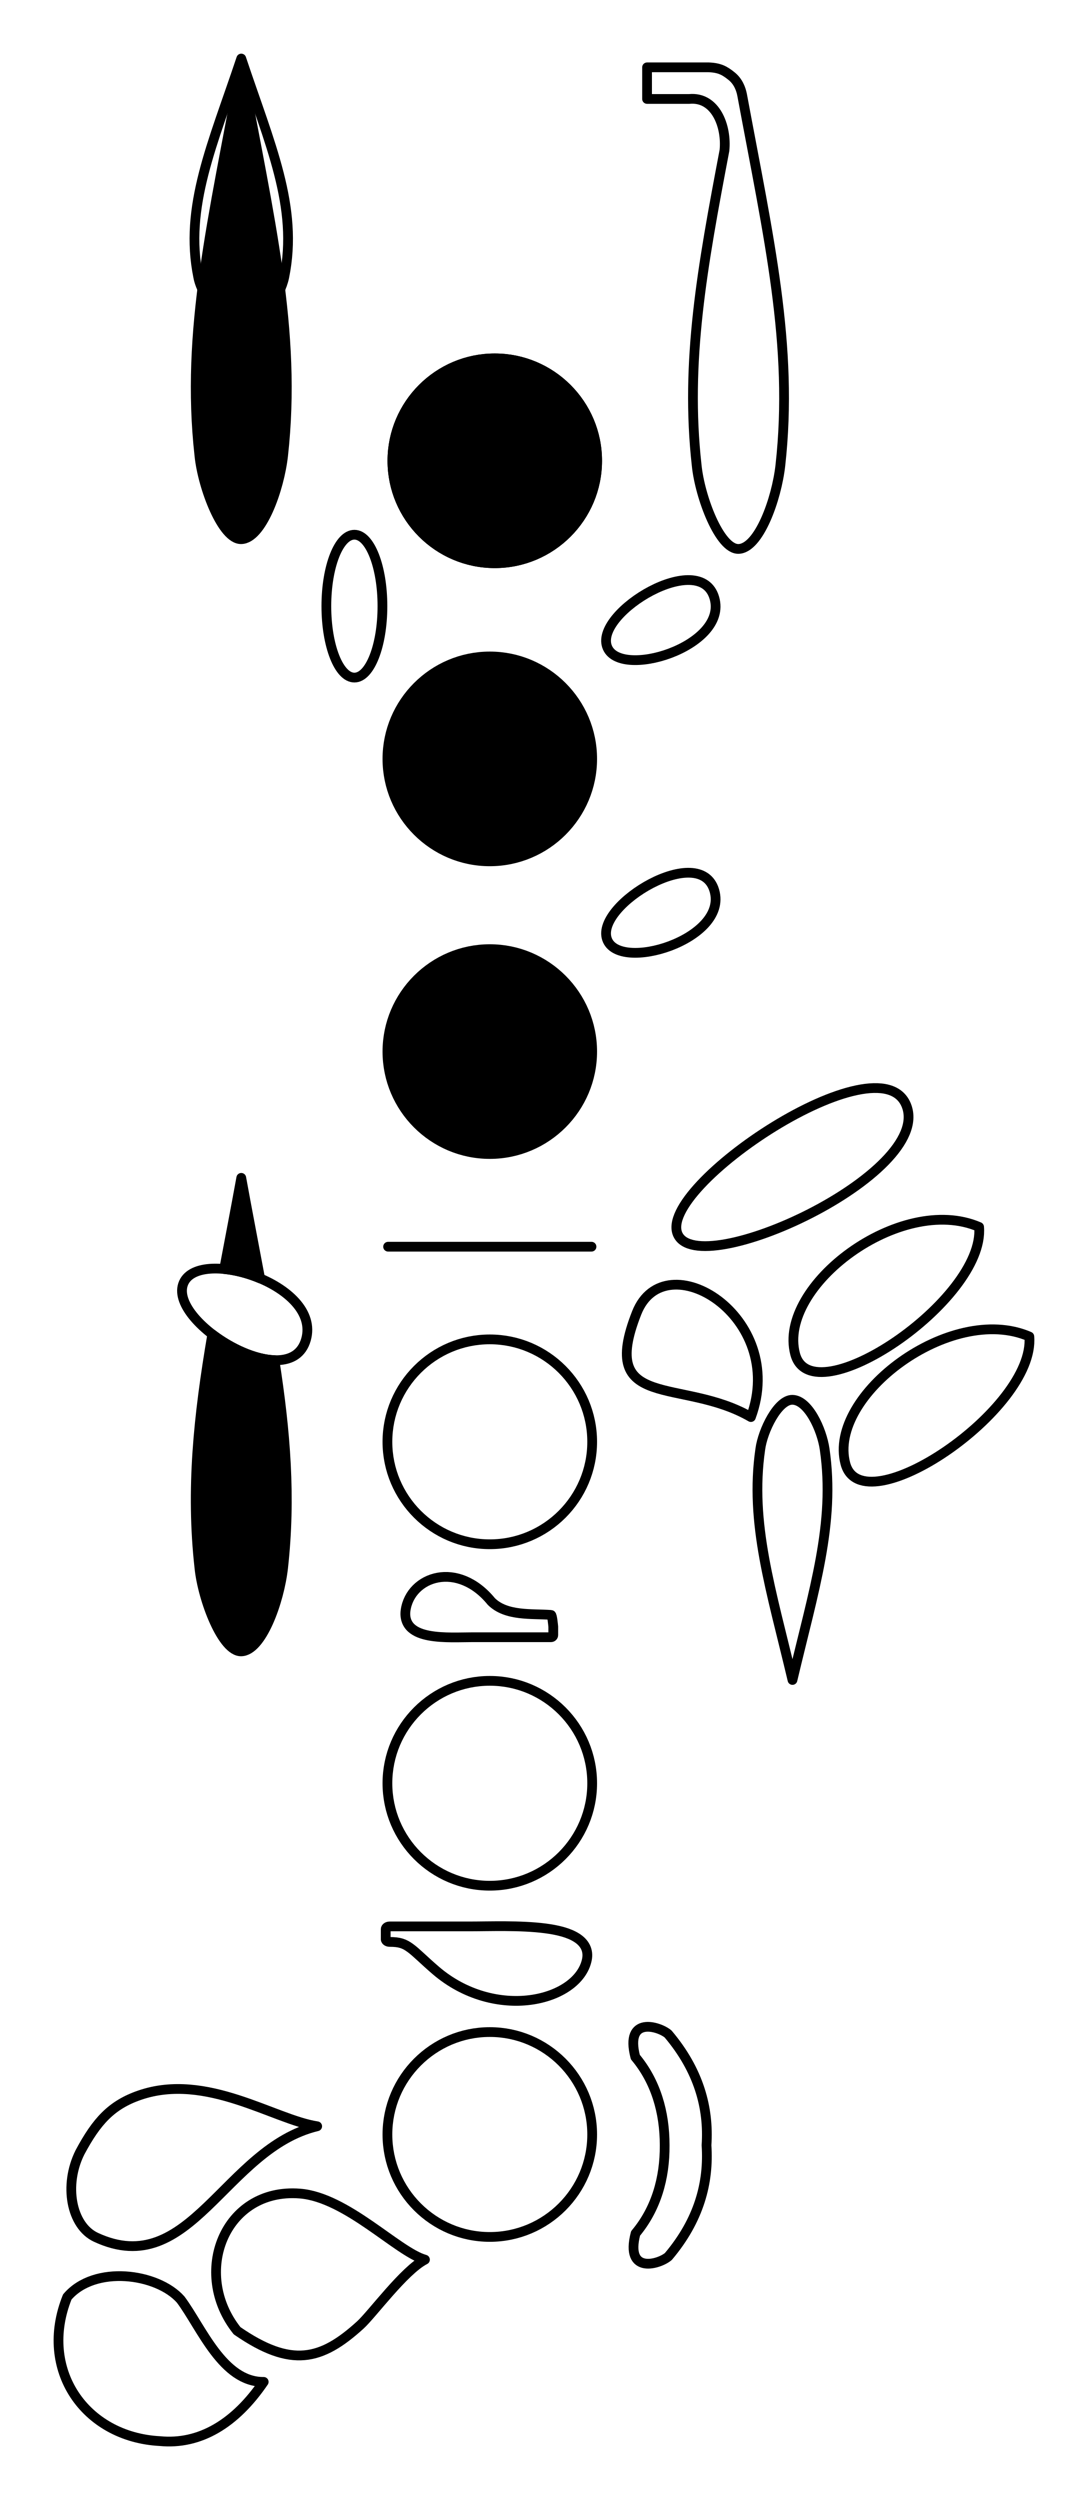 <svg xmlns="http://www.w3.org/2000/svg" width="223.176" height="512.52" viewBox="0 0 167.382 384.39"><g stroke-width="2" stroke-linecap="round" stroke-linejoin="round" stroke="#000"><path d="M 152.559 28.494 C 151.194 27.406 150.173 26.791 147.887 26.703 C 143.673 26.703 139.455 26.703 135.241 26.703 C 135.241 28.197 135.241 31.692 135.241 33.187 C 139.455 33.187 139.673 33.187 143.887 33.187 C 149.298 32.671 151.616 38.807 151.116 43.744 C 146.574 67.645 143.043 86.989 145.418 108.302 C 146.069 114.796 150.121 125.531 154.002 125.432 C 158.184 125.322 161.809 115.25 162.585 108.302 C 165.319 83.713 160.199 61.739 154.741 32.375 C 154.491 31.052 153.887 29.552 152.559 28.494" transform="matrix(.75 0 0 .75 -1.884 -9.675)" fill="none"/><path d="M 52.002 26.364 C 46.278 57.765 40.554 80.604 43.418 106.302 C 44.069 112.796 48.121 123.531 52.002 123.432 C 56.184 123.322 59.809 113.25 60.585 106.302 C 63.444 80.604 57.72 57.765 52.002 26.364" transform="matrix(.75 0 0 .75 -1.884 -9.675)"/><path d="M 52.002 24.901 C 46.121 42.505 40.241 55.302 43.179 69.703 C 43.851 73.348 48.012 79.359 52.002 79.307 C 56.298 79.244 60.022 73.598 60.819 69.703 C 63.762 55.302 57.882 42.505 52.002 24.901" transform="matrix(.75 0 0 .75 -1.884 -9.675)" fill="none"/><path d="M 104.002 128.364 C 115.58 128.364 125.002 118.942 125.002 107.364 C 125.002 95.781 115.58 86.364 104.002 86.364 C 92.418 86.364 83.002 95.781 83.002 107.364 C 83.002 118.942 92.418 128.364 104.002 128.364" transform="matrix(.75 0 0 .75 -1.884 -9.675)"/><path d="M 104.002 86.359 C 92.418 86.359 83.002 95.781 83.002 107.359 C 83.002 118.942 92.418 128.359 104.002 128.359 C 115.58 128.359 125.002 118.942 125.002 107.359 C 125.002 95.781 115.58 86.359 104.002 86.359 M 104.002 91.932 C 104.002 91.932 110.627 107.359 110.627 107.359 C 110.627 107.359 104.002 122.791 104.002 122.791 C 104.002 122.791 97.377 107.359 97.377 107.359 C 97.377 107.359 104.002 91.932 104.002 91.932" transform="matrix(.75 0 0 .75 -1.884 -9.675)"/><path d="M 75.21 122.52 C 78.392 122.52 80.96 129.052 80.96 137.161 C 80.96 145.276 78.392 151.807 75.21 151.807 C 72.022 151.807 69.455 145.276 69.455 137.161 C 69.455 129.052 72.022 122.52 75.21 122.52" transform="matrix(.75 0 0 .75 -1.884 -9.675)" fill="none"/><path d="M 102.981 189.473 C 114.564 189.473 123.981 180.057 123.981 168.473 C 123.981 156.895 114.564 147.473 102.981 147.473 C 91.403 147.473 81.981 156.895 81.981 168.473 C 81.981 180.057 91.403 189.473 102.981 189.473" transform="matrix(.75 0 0 .75 -1.884 -9.675)"/><path d="M127.002 145.364C129.309 152.401 151.944 145.479 149.048 135.479 146.147 125.484 124.689 138.322 127.002 145.364M127.002 205.364C129.309 212.401 151.944 205.479 149.048 195.479 146.147 185.484 124.689 198.322 127.002 205.364" transform="matrix(.75 0 0 .75 -1.884 -9.675)" fill="none"/><path d="M 102.981 249.473 C 114.564 249.473 123.981 240.057 123.981 228.473 C 123.981 216.895 114.564 207.473 102.981 207.473 C 91.403 207.473 81.981 216.895 81.981 228.473 C 81.981 240.057 91.403 249.473 102.981 249.473" transform="matrix(.75 0 0 .75 -1.884 -9.675)"/><path d="M141.538 265.942C145.913 275.703 193.871 253.635 188.455 239.578 183.038 225.52 137.163 256.177 141.538 265.942M156.543 303.401C142.371 295.182 125.095 302.322 133.116 282.031 138.903 267.401 164.147 282.807 156.543 303.401M203.351 264.427C187.252 257.484 161.918 276.494 165.616 290.479 169.038 303.421 204.616 279.453 203.351 264.427" transform="matrix(.75 0 0 .75 -1.884 -9.675)" fill="none"/><path d="M213.653 286.89C197.559 279.942 172.22 298.953 175.918 312.937 179.345 325.885 214.918 301.916 213.653 286.89M165.069 357.296C160.668 338.713 156.267 325.197 158.465 309.994 158.97 306.151 162.085 299.802 165.069 299.859 168.288 299.927 171.074 305.885 171.668 309.994 173.871 325.197 169.47 338.713 165.069 357.296M82.121 268.473C82.121 268.473 123.845 268.473 123.845 268.473" transform="matrix(.75 0 0 .75 -1.884 -9.675)" fill="none"/><path d="M 52.002 254.359 C 50.798 260.958 49.616 267.109 48.491 273.052 C 50.866 273.286 53.449 273.953 55.871 274.979 C 54.653 268.458 53.33 261.661 52.002 254.359 M 46.059 286.427 C 43.21 303.14 41.621 318.161 43.418 334.302 C 44.069 340.796 48.121 351.531 52.002 351.432 C 56.184 351.322 59.809 341.25 60.585 334.302 C 62.189 319.885 61.09 306.364 58.809 291.729 C 54.851 291.604 49.908 289.369 46.059 286.427" transform="matrix(.75 0 0 .75 -1.884 -9.675)"/><path d="M40.043 276.239C42.684 268.182 68.585 276.104 65.267 287.546 61.949 298.984 37.397 284.291 40.043 276.239M102.981 329.473C114.564 329.473 123.981 320.057 123.981 308.473 123.981 296.895 114.564 287.473 102.981 287.473 91.403 287.473 81.981 296.895 81.981 308.473 81.981 320.057 91.403 329.473 102.981 329.473M116.002 346.369C115.976 346.135 115.783 343.958 115.548 343.958 111.569 343.661 106.371 344.255 103.298 341.208 99.877 337.02 95.746 335.677 92.324 336.307 88.908 336.932 86.205 339.526 85.71 343.005 85.486 344.578 85.976 345.822 86.897 346.651 87.819 347.484 89.106 347.937 90.559 348.208 93.46 348.744 97.033 348.531 99.507 348.531 99.507 348.531 115.548 348.531 115.548 348.531 115.798 348.531 116.002 348.333 116.002 348.083 116.002 348.083 116.002 346.411 116.002 346.411 116.002 346.401 116.002 346.385 116.002 346.369M102.981 399.473C114.564 399.473 123.981 390.057 123.981 378.473 123.981 366.895 114.564 357.473 102.981 357.473 91.403 357.473 81.981 366.895 81.981 378.473 81.981 390.057 91.403 399.473 102.981 399.473M81.632 410.489C81.673 410.776 82.017 410.994 82.429 410.994 84.481 410.994 85.434 411.333 86.689 412.25 87.944 413.161 89.392 414.687 91.918 416.854 97.944 422.02 105.22 423.677 111.241 422.901 117.267 422.13 122.022 418.927 122.897 414.635 123.293 412.697 122.429 411.166 120.804 410.14 119.184 409.109 116.913 408.552 114.356 408.218 109.246 407.557 102.955 407.817 98.59 407.817 98.59 407.817 82.429 407.817 82.429 407.817 81.991 407.817 81.632 408.067 81.632 408.38 81.632 408.38 81.632 410.437 81.632 410.437 81.632 410.453 81.632 410.468 81.632 410.489M102.981 471.473C114.564 471.473 123.981 462.057 123.981 450.473 123.981 438.895 114.564 429.473 102.981 429.473 91.403 429.473 81.981 438.895 81.981 450.473 81.981 462.057 91.403 471.473 102.981 471.473M147.434 452.677C147.949 460.364 145.897 468.031 139.621 475.468 137.897 477.005 130.653 479.343 132.882 470.755 137.08 465.739 138.903 459.458 138.851 452.677 138.856 445.901 137.028 439.619 132.835 434.598 130.606 426.015 137.845 428.354 139.574 429.89 145.845 437.328 147.949 444.994 147.434 452.677M67.574 448.786C58.772 447.468 44.845 437.697 31.142 442.421 25.366 444.416 22.33 447.755 18.918 454.13 15.564 460.822 17.095 469.177 22.189 471.546 41.58 480.562 48.611 453.328 67.574 448.786M89.684 476.13C84.09 474.562 73.632 463.343 64.033 462.583 48.517 461.354 41.72 478.927 51.147 490.703 62.298 498.411 68.434 496.781 76.418 489.526 78.824 487.343 85.418 478.317 89.684 476.13M56.606 501.187C48.199 501.27 43.84 490.046 39.58 484.322 34.772 478.875 21.897 477.197 16.309 483.786 10.351 498.598 19.835 512.5 35.298 513.328 43.512 514.125 50.778 509.739 56.606 501.187" transform="matrix(.75 0 0 .75 -1.884 -9.675)" fill="none"/></g></svg>